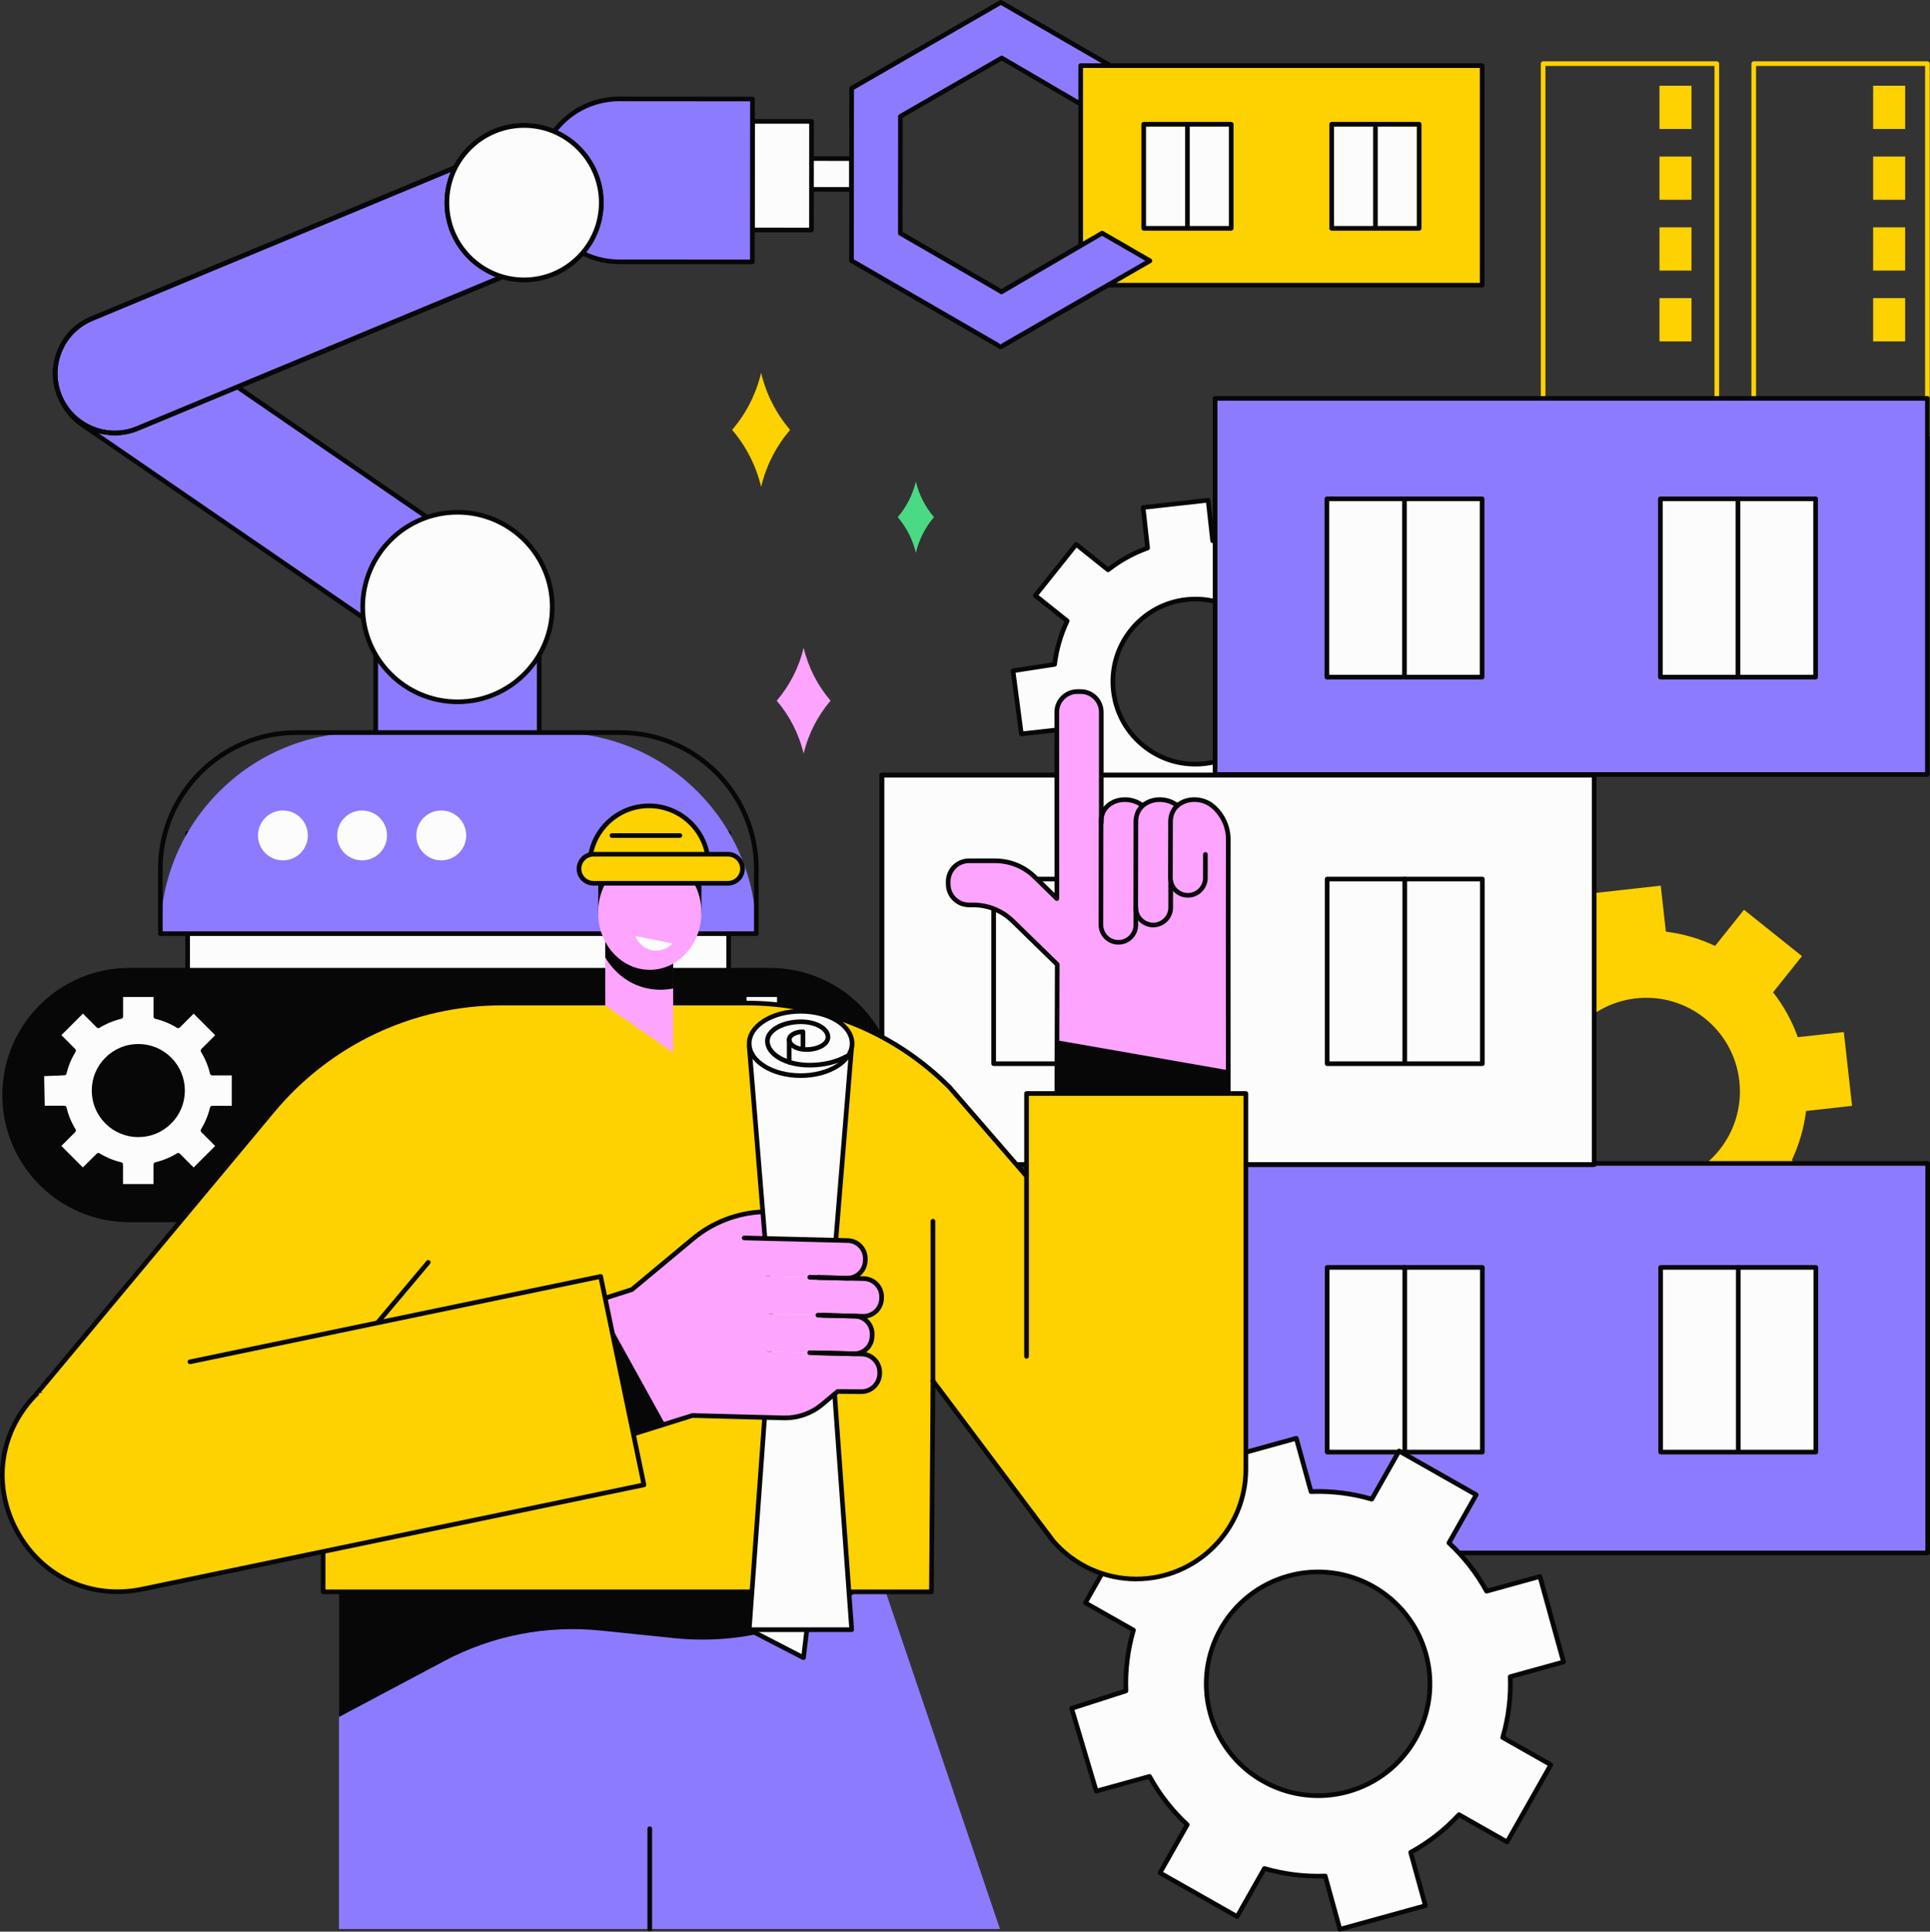 <svg id="_Слой_2" xmlns="http://www.w3.org/2000/svg" width="1079.34" height="1080" viewBox="0 0 1079.34 1080"><rect x="0" y="0" width="1079.34" height="1080" fill="#333333" stroke="none"/><g id="Man_546706474"><g id="Man_546706474-2"><g><g><path d="M1077.9 244.7h-97.13c-.72.0-1.3-.58-1.3-1.3V35.58c0-.72.58-1.3 1.3-1.3h97.13c.72.0 1.3.58 1.3 1.3V243.4c0 .72-.58 1.3-1.3 1.3zm-95.83-2.6h94.53V36.88h-94.53V242.1z" fill="#fed101"/><g><path d="M1047.53 47.93h17.91v24.19H1047.53z" transform="translate(2112.98 120.05) rotate(180)" fill="#fed101"/><path d="M1047.53 87.52h17.91v24.19H1047.53z" transform="translate(2112.98 199.22) rotate(180)" fill="#fed101"/><path d="M1047.53 127.11h17.91v24.19H1047.53z" transform="translate(2112.98 278.4) rotate(180)" fill="#fed101"/><path d="M1047.53 166.69h17.91v24.19H1047.53z" transform="translate(2112.98 357.57) rotate(180)" fill="#fed101"/></g></g><g><path d="M960.11 244.7h-97.13c-.72.0-1.3-.58-1.3-1.3V35.58c0-.72.58-1.3 1.3-1.3h97.13c.72.0 1.3.58 1.3 1.3V243.4c0 .72-.58 1.3-1.3 1.3zm-95.83-2.6h94.53V36.88h-94.53V242.1z" fill="#fed101"/><g><path d="M928.05 47.93h17.91v24.19H928.05z" transform="translate(1874.02 120.05) rotate(180)" fill="#fed101"/><path d="M928.05 87.52h17.91v24.19H928.05z" transform="translate(1874.02 199.22) rotate(180)" fill="#fed101"/><path d="M928.05 127.11h17.91v24.19H928.05z" transform="translate(1874.02 278.4) rotate(180)" fill="#fed101"/><path d="M928.05 166.69h17.91v24.19H928.05z" transform="translate(1874.02 357.57) rotate(180)" fill="#fed101"/></g></g></g><g><g><path d="M104.92 465.88h302.57v90.25H104.92z" fill="#fcfcfc"/><path d="M407.49 557.44H104.92c-.72.0-1.3-.58-1.3-1.3v-90.25c0-.72.58-1.3 1.3-1.3H407.49c.72.0 1.3.58 1.3 1.3v90.25c0 .72-.58 1.3-1.3 1.3zm-301.27-2.6H406.19v-87.66H106.22v87.66z" fill="#070707"/></g><g><path d="M430.65 683.35H72.39c-39.26.0-71.09-31.83-71.09-71.09s31.83-71.09 71.09-71.09H430.65c39.26.0 71.09 31.83 71.09 71.09s-31.83 71.09-71.09 71.09z" fill="#070707"/><g><path d="M130.94 619.57v-19.61s-12.22.0-12.22.0c-1.06-4.49-2.83-8.7-5.18-12.51l8.65-8.64-13.86-13.87-8.65 8.64c-3.81-2.36-8.02-4.13-12.51-5.19v-12.22s-19.61.0-19.61.0v12.22c-4.49 1.06-8.7 2.83-12.52 5.18l-8.64-8.65-13.87 13.86 8.64 8.65c-2.36 3.81-4.13 8.02-5.19 12.51l-12.6.52.37 19.08h12.22c1.06 4.49 2.83 8.7 5.18 12.52l-8.65 8.64 13.86 13.87 8.65-8.64c3.81 2.36 8.02 4.13 12.51 5.19v12.22s19.61.0 19.61.0v-12.22c4.49-1.06 8.7-2.83 12.52-5.18l8.64 8.65 13.87-13.86-8.64-8.65c2.36-3.81 4.13-8.02 5.19-12.51h12.22zm-53.6 14.91c-13.66.0-24.73-11.08-24.72-24.74.0-13.66 11.08-24.73 24.74-24.72 13.66.0 24.73 11.08 24.72 24.74.0 13.66-11.08 24.73-24.74 24.72z" fill="#fcfcfc"/><path d="M87.13 664.64H67.52c-.72.0-1.3-.59-1.3-1.31v-11.21c-3.86-1.01-7.55-2.55-11-4.57l-7.93 7.92c-.51.51-1.33.51-1.84.0l-13.86-13.87c-.51-.51-.51-1.33.0-1.84l7.93-7.93c-2.02-3.45-3.55-7.15-4.56-11.01h-11.21c-.71.0-1.28-.57-1.3-1.28l-.37-19.08c-.01-.71.54-1.29 1.25-1.32l11.63-.48c1.01-3.88 2.55-7.58 4.58-11.05l-7.93-7.93c-.24-.24-.38-.57-.38-.92s.14-.68.38-.92l13.87-13.86c.51-.51 1.33-.51 1.84.0l7.93 7.93c3.45-2.02 7.15-3.55 11.01-4.56v-11.21c0-.35.14-.67.39-.92.24-.24.57-.38.92-.38h19.61c.34.0.67.15.92.39.24.24.38.57.38.92v11.21c3.86 1.01 7.55 2.55 11 4.57l7.93-7.92c.51-.51 1.33-.51 1.84.0l13.86 13.87c.51.51.51 1.33.0 1.84l-7.93 7.93c2.02 3.45 3.55 7.15 4.56 11.01h11.21c.34.0.68.14.92.39.24.24.38.57.38.92v19.61c0 .35-.15.67-.39.92-.24.24-.57.38-.92.38h-11.21c-1.01 3.85-2.54 7.55-4.57 11l7.93 7.93c.24.24.38.57.38.92s-.14.67-.38.92l-13.87 13.86c-.24.24-.57.38-.92.38s-.68-.14-.92-.38l-7.92-7.93c-3.45 2.02-7.15 3.55-11.01 4.56v11.21c0 .72-.59 1.3-1.3 1.3zm-18.31-2.61h17.01s0-10.92.0-10.92c0-.6.41-1.13 1-1.26 4.29-1.01 8.37-2.7 12.13-5.02.51-.32 1.18-.24 1.6.19l7.72 7.73 12.04-12.03-7.73-7.73c-.43-.43-.5-1.09-.19-1.6 2.33-3.76 4.02-7.84 5.03-12.12.14-.59.66-1 1.26-1h10.93s0-17.01.0-17.01h-10.93c-.6.0-1.13-.42-1.26-1.01-1.01-4.29-2.7-8.37-5.02-12.13-.32-.51-.24-1.18.19-1.6l7.73-7.73-12.03-12.04-7.73 7.72c-.43.43-1.09.5-1.6.19-3.76-2.32-7.84-4.02-12.12-5.03-.59-.14-1-.66-1-1.26v-10.93s-17.01.0-17.01.0v10.93c0 .6-.42 1.13-1.01 1.26-4.29 1.01-8.37 2.7-12.13 5.02-.51.32-1.18.24-1.6-.19l-7.72-7.73-12.04 12.03 7.73 7.73c.43.43.5 1.09.19 1.6-2.33 3.76-4.02 7.84-5.03 12.12-.13.57-.63.97-1.21 1l-11.33.47.32 16.54h10.95c.6.0 1.13.42 1.26 1.01 1.01 4.29 2.7 8.37 5.02 12.13.32.51.24 1.18-.19 1.6l-7.73 7.73 12.03 12.04 7.73-7.72c.43-.43 1.09-.5 1.6-.19 3.76 2.32 7.84 4.02 12.12 5.03.59.14 1 .66 1 1.26v10.93zm8.53-26.26h-.01c-6.95.0-13.49-2.71-18.4-7.63-4.91-4.92-7.62-11.46-7.62-18.41.0-6.95 2.71-13.49 7.63-18.4 4.92-4.91 11.45-7.62 18.4-7.62h.01c6.95.0 13.49 2.71 18.4 7.63 4.91 4.92 7.62 11.46 7.62 18.41.0 6.95-2.71 13.49-7.63 18.4-4.92 4.91-11.45 7.62-18.4 7.62zm0-49.46c-6.26.0-12.14 2.43-16.56 6.86-4.43 4.42-6.87 10.31-6.87 16.57.0 6.26 2.43 12.14 6.86 16.57 4.42 4.43 10.31 6.87 16.57 6.87h.01c6.25.0 12.14-2.43 16.56-6.86 4.43-4.42 6.87-10.31 6.87-16.57.0-6.26-2.43-12.14-6.86-16.57-4.42-4.43-10.31-6.87-16.57-6.87h-.01z" fill="#070707"/></g><g><path d="M479.63 619.57v-19.61s-12.22.0-12.22.0c-1.06-4.49-2.83-8.7-5.18-12.51l8.65-8.64-13.86-13.87-8.65 8.64c-3.81-2.36-8.02-4.13-12.51-5.19v-12.22s-19.61.0-19.61.0v12.22c-4.49 1.06-8.7 2.83-12.52 5.18l-8.64-8.65-13.87 13.86 8.64 8.65c-2.36 3.81-4.13 8.02-5.19 12.51l-12.6.52.37 19.08h12.22c1.06 4.49 2.83 8.7 5.18 12.52l-8.65 8.64 13.86 13.87 8.65-8.64c3.81 2.36 8.02 4.13 12.51 5.19v12.22s19.61.0 19.61.0v-12.22c4.49-1.06 8.7-2.83 12.52-5.18l8.64 8.65 13.87-13.86-8.64-8.65c2.36-3.81 4.13-8.02 5.19-12.51h12.22zm-53.6 14.91c-13.66.0-24.73-11.08-24.72-24.74.0-13.66 11.08-24.73 24.74-24.72 13.66.0 24.73 11.08 24.72 24.74.0 13.66-11.08 24.73-24.74 24.72z" fill="#fcfcfc"/><path d="M435.82 664.64h-19.61c-.34.0-.67-.15-.92-.39s-.38-.57-.38-.92v-11.21c-3.86-1.01-7.55-2.55-11-4.57l-7.93 7.92c-.51.51-1.33.51-1.84.0l-13.86-13.87c-.51-.51-.51-1.33.0-1.84l7.93-7.93c-2.02-3.45-3.55-7.15-4.56-11.01h-11.21c-.71.0-1.28-.57-1.3-1.28l-.37-19.08c-.01-.71.54-1.29 1.25-1.32l11.63-.48c1.01-3.88 2.55-7.58 4.58-11.05l-7.93-7.93c-.24-.24-.38-.57-.38-.92s.14-.68.38-.92l13.87-13.86c.51-.51 1.33-.51 1.84.0l7.93 7.93c3.45-2.02 7.15-3.55 11.01-4.56v-11.21c0-.35.14-.67.39-.92.24-.24.57-.38.92-.38h19.61c.34.0.67.15.92.39s.38.57.38.92v11.21c3.86 1.01 7.55 2.55 11 4.57l7.93-7.92c.51-.51 1.33-.51 1.84.0l13.86 13.87c.51.51.51 1.33.0 1.84l-7.93 7.93c2.02 3.45 3.55 7.15 4.56 11.01h11.21c.34.0.67.14.92.39.24.24.38.57.38.92v19.61c0 .35-.15.67-.39.92-.24.24-.57.38-.92.38h-11.21c-1.01 3.86-2.54 7.55-4.57 11l7.93 7.93c.24.24.38.57.38.92s-.14.67-.38.92l-13.87 13.86c-.51.51-1.33.51-1.84.0l-7.93-7.93c-3.45 2.02-7.15 3.55-11.01 4.56v11.21c0 .72-.59 1.3-1.3 1.3zm-18.31-2.61h17.01s0-10.92.0-10.92c0-.6.41-1.13 1-1.26 4.29-1.01 8.37-2.7 12.13-5.02.51-.32 1.18-.24 1.6.19l7.72 7.73 12.04-12.03-7.73-7.73c-.43-.43-.5-1.09-.19-1.6 2.33-3.76 4.02-7.84 5.03-12.12.14-.59.66-1 1.26-1h10.93s0-17.01.0-17.01h-10.93c-.6.0-1.13-.42-1.26-1.01-1.01-4.29-2.7-8.37-5.02-12.13-.32-.51-.24-1.18.19-1.6l7.73-7.73-12.03-12.04-7.73 7.72c-.43.43-1.09.5-1.6.19-3.76-2.32-7.84-4.02-12.12-5.03-.59-.14-1-.66-1-1.26v-10.93s-17.01.0-17.01.0v10.93c0 .6-.42 1.13-1.01 1.26-4.29 1.01-8.37 2.7-12.13 5.02-.51.32-1.18.24-1.6-.19l-7.72-7.73-12.04 12.03 7.73 7.73c.43.43.5 1.09.19 1.6-2.33 3.76-4.02 7.84-5.03 12.12-.13.57-.63.97-1.21 1l-11.33.47.32 16.54h10.95c.6.0 1.13.42 1.26 1.01 1.01 4.29 2.7 8.37 5.02 12.13.32.51.24 1.18-.19 1.6l-7.73 7.73 12.03 12.04 7.73-7.72c.43-.43 1.09-.5 1.6-.19 3.76 2.32 7.84 4.02 12.12 5.03.59.14 1 .66 1 1.26v10.93zm8.53-26.26h-.01c-6.95.0-13.49-2.71-18.4-7.63-4.91-4.92-7.62-11.46-7.62-18.41.0-6.95 2.71-13.49 7.63-18.4 4.92-4.91 11.45-7.62 18.4-7.62h.01c14.35.0 26.02 11.69 26.02 26.04.0 6.95-2.71 13.49-7.63 18.4-4.92 4.91-11.45 7.62-18.4 7.62zm-.01-2.6h.01c6.26.0 12.14-2.43 16.56-6.86 4.43-4.42 6.87-10.31 6.87-16.57.0-12.92-10.5-23.44-23.42-23.44h-.01c-6.25.0-12.14 2.43-16.56 6.86-4.43 4.42-6.87 10.31-6.87 16.57.0 6.26 2.43 12.14 6.86 16.57 4.42 4.43 10.31 6.87 16.57 6.87z" fill="#070707"/></g></g><g><path d="M210.11 331.21h91.45v78.86H210.11z" fill="#8c7bff"/><path d="M301.56 411.37h-91.45c-.72.0-1.3-.58-1.3-1.3v-78.86c0-.72.58-1.3 1.3-1.3h91.45c.72.0 1.3.58 1.3 1.3v78.86c0 .72-.58 1.3-1.3 1.3zm-90.15-2.6h88.85v-76.26h-88.85v76.26z" fill="#070707"/><g><path d="M83.6 182.61l184.13 126.41c15.15 10.4 19 31.11 8.59 46.26-10.4 15.14-31.1 18.98-46.25 8.59L45.95 237.46c-15.15-10.4-19-31.11-8.59-46.26 10.4-15.14 31.1-18.98 46.25-8.59z" fill="#8c7bff"/><path d="M248.86 370.99c-6.74.0-13.55-1.96-19.51-6.06L45.21 238.53c-7.61-5.23-12.73-13.1-14.42-22.18-1.69-9.08.26-18.27 5.49-25.88 10.79-15.7 32.35-19.71 48.05-8.92l184.13 126.41c7.61 5.23 12.73 13.11 14.42 22.18 1.69 9.08-.26 18.27-5.49 25.88-6.69 9.74-17.53 14.98-28.54 14.98zM64.82 178.08c-10.19.0-20.21 4.84-26.4 13.85-4.84 7.04-6.64 15.54-5.08 23.94 1.56 8.4 6.3 15.68 13.34 20.52L230.81 362.8c14.53 9.97 34.46 6.27 44.44-8.25 4.84-7.04 6.64-15.54 5.08-23.94-1.56-8.4-6.3-15.68-13.34-20.52L82.87 183.68c-5.52-3.79-11.81-5.6-18.04-5.6z" fill="#070707"/></g><g><ellipse cx="255.84" cy="339.41" rx="53.01" ry="52.99" fill="#fcfcfc"/><g><ellipse cx="255.84" cy="339.41" rx="53.01" ry="52.99" fill="#fcfcfc"/><path d="M255.84 393.7c-29.95.0-54.31-24.36-54.31-54.29s24.36-54.29 54.31-54.29 54.31 24.36 54.31 54.29-24.36 54.29-54.31 54.29zm0-105.99c-28.51.0-51.71 23.19-51.71 51.69s23.2 51.7 51.71 51.7 51.71-23.19 51.71-51.7-23.2-51.69-51.71-51.69z" fill="#070707"/></g></g><g><g><path d="M51.38 178.11l220.45-91.59c16.96-7.05 36.43.99 43.48 17.95 7.06 16.97-.98 36.44-17.95 43.49L76.91 239.55c-16.96 7.05-36.43-.99-43.48-17.95-7.06-16.97.98-36.44 17.95-43.49z" fill="#8c7bff"/><path d="M51.38 178.11l220.45-91.59c16.96-7.05 36.43.99 43.48 17.95 7.06 16.97-.98 36.44-17.95 43.49L76.91 239.55c-16.96 7.05-36.43-.99-43.48-17.95-7.06-16.97.98-36.44 17.95-43.49z" fill="#8c7bff"/></g><g><path d="M64.19 243.4c-13.55.0-26.44-8.02-31.96-21.29-3.55-8.53-3.56-17.92-.03-26.46 3.52-8.54 10.16-15.19 18.69-18.73l220.45-91.59c17.6-7.31 37.86 1.06 45.18 18.65 3.55 8.53 3.56 17.92.03 26.46-3.52 8.54-10.16 15.19-18.69 18.73L77.41 240.75c-4.32 1.8-8.8 2.65-13.22 2.65zm-12.31-64.08c-7.89 3.28-14.02 9.43-17.28 17.32-3.26 7.89-3.25 16.59.03 24.47 6.77 16.27 25.51 24.01 41.78 17.24l220.45-91.59c7.89-3.28 14.02-9.43 17.28-17.32 3.26-7.89 3.25-16.59-.03-24.47-6.76-16.27-25.51-24.01-41.78-17.25L51.88 179.31z" fill="#070707"/><path d="M64.19 243.4c-13.55.0-26.44-8.02-31.96-21.29-3.55-8.53-3.56-17.92-.03-26.46 3.52-8.54 10.16-15.19 18.69-18.73l220.45-91.59c17.6-7.31 37.86 1.06 45.18 18.65 3.55 8.53 3.56 17.92.03 26.46-3.52 8.54-10.16 15.19-18.69 18.73L77.41 240.75c-4.32 1.8-8.8 2.65-13.22 2.65zm-12.31-64.08c-7.89 3.28-14.02 9.43-17.28 17.32-3.26 7.89-3.25 16.59.03 24.47 6.77 16.27 25.51 24.01 41.78 17.24l220.45-91.59c7.89-3.28 14.02-9.43 17.28-17.32 3.26-7.89 3.25-16.59-.03-24.47-6.76-16.27-25.51-24.01-41.78-17.25L51.88 179.31z" fill="#070707"/></g></g><g><g><path d="M643.14 49.57v-.05L559.74 1.3l-83.48 48.1-.07 96.32 83.4 48.22 83.48-48.1v-.05s-26.72-15.45-26.72-15.45l-56.25 32.8-56.6-32.72.05-65.36 56.65-32.64 56.52 33.05 26.43-15.89z" fill="#8c7bff"/><path d="M559.59 195.24c-.22.0-.45-.06-.65-.18l-83.4-48.22c-.4-.23-.65-.66-.65-1.13l.07-96.32c0-.46.25-.89.65-1.12L559.09.17c.4-.23.9-.23 1.3.0l83.4 48.22c.4.23.65.66.65 1.12s-.24.93-.63 1.16l-26.43 15.89c-.41.24-.92.24-1.33.0l-55.87-32.66-55.34 31.89-.05 63.86 55.3 31.97 55.6-32.42c.4-.24.9-.23 1.3.0l26.72 15.45c.4.23.65.66.65 1.13s-.25.94-.65 1.17l-83.47 48.1c-.2.12-.42.17-.65.17zm-82.1-50.27 82.11 47.47 80.92-46.62-24.16-13.97-55.6 32.42c-.4.23-.9.23-1.3.0l-56.6-32.72c-.4-.23-.65-.66-.65-1.13l.05-65.36c0-.46.25-.89.65-1.12l56.65-32.64c.4-.23.9-.23 1.3.0l55.85 32.66 23.92-14.39L559.74 2.8l-82.18 47.35-.07 94.82zm165.65-95.4h0z" fill="#070707"/></g><g><path d="M454.99 84.78h17.23v25.01H454.99z" transform="translate(365.98 560.82) rotate(-89.96)" fill="#fcfcfc"/><path d="M476.11 107.21h0l-25.01-.02c-.72.0-1.3-.58-1.3-1.3V88.66c.01-.34.15-.68.39-.92.24-.24.57-.38.92-.38h0l25.01.02c.72.0 1.3.58 1.3 1.3v17.23c-.01.34-.15.67-.39.92-.24.24-.57.38-.92.38zm-23.71-2.62 22.41.02v-14.64s-22.4-.02-22.4-.02v14.64z" fill="#070707"/></g><g><path d="M406.95 81.71h60.72v33.05H406.95z" transform="translate(338.75 535.47) rotate(-89.96)" fill="#fcfcfc"/><path d="M453.81 129.9h0l-33.05-.02c-.35.0-.67-.14-.92-.38-.24-.24-.38-.57-.38-.92l.05-60.72c0-.72.58-1.3 1.3-1.3h0l33.05.02c.35.0.67.14.92.38.24.24.38.57.38.92l-.05 60.72c0 .72-.58 1.3-1.3 1.3zm-31.75-2.62 30.45.02.04-58.12-30.45-.02-.04 58.12z" fill="#070707"/></g><path d="M420.81 55.36l-.07 91.07-74.46-.06c-25.14-.02-45.51-20.42-45.49-45.56v-.02c.02-25.14 20.42-45.51 45.56-45.49l74.46.06z" fill="#8c7bff"/><path d="M420.75 147.74h0l-74.46-.06c-25.82-.02-46.81-21.04-46.79-46.86.0-12.53 4.89-24.28 13.74-33.12 8.84-8.83 20.59-13.69 33.08-13.69h.04l74.46.05c.35.0.67.14.92.38.24.24.38.57.38.92l-.07 91.07c0 .34-.14.67-.38.92-.24.24-.57.38-.92.38zm-74.43-91.13c-11.8.0-22.9 4.59-31.25 12.93-8.36 8.35-12.97 19.45-12.98 31.26.0 11.83 4.58 22.94 12.93 31.3 8.35 8.36 19.45 12.97 31.26 12.98l73.16.05.06-88.48-73.16-.05h-.03z" fill="#070707"/></g><g><g><ellipse cx="293.09" cy="113.31" rx="43.17" ry="43.16" fill="#fcfcfc"/><path d="M293.09 157.77c-24.52.0-44.47-19.94-44.47-44.46s19.95-44.46 44.47-44.46 44.47 19.94 44.47 44.46-19.95 44.46-44.47 44.46zm0-86.32c-23.09.0-41.87 18.78-41.87 41.86s18.78 41.86 41.87 41.86 41.87-18.78 41.87-41.86-18.78-41.86-41.87-41.86z" fill="#070707"/></g><g><ellipse cx="293.09" cy="113.31" rx="43.17" ry="43.16" fill="#fcfcfc"/><path d="M293.09 157.77c-24.52.0-44.47-19.94-44.47-44.46s19.95-44.46 44.47-44.46 44.47 19.94 44.47 44.46-19.95 44.46-44.47 44.46zm0-86.32c-23.09.0-41.87 18.78-41.87 41.86s18.78 41.86 41.87 41.86 41.87-18.78 41.87-41.86-18.78-41.86-41.87-41.86z" fill="#070707"/></g></g></g><g><path d="M89.66 409.59H422.98c0 62.06-50.38 112.44-112.44 112.44h-108.44c-62.06.0-112.44-50.38-112.44-112.44h0z" transform="translate(512.65 931.61) rotate(180)" fill="#8c7bff"/><path d="M422.98 523.33H89.66c-.72.0-1.3-.58-1.3-1.3v-36.22c0-42.75 34.78-77.52 77.52-77.52h180.87c42.75.0 77.52 34.78 77.52 77.52v36.22c0 .72-.58 1.3-1.3 1.3zm-332.02-2.6H421.68v-34.92c0-41.31-33.61-74.92-74.92-74.92H165.89c-41.31.0-74.92 33.61-74.92 74.92v34.92z" fill="#070707"/><g><circle cx="202.5" cy="467.1" r="13.94" fill="#fcfcfc"/><circle cx="158.22" cy="467.1" r="13.94" fill="#fcfcfc"/><circle cx="246.78" cy="467.1" r="13.94" fill="#fcfcfc"/></g></g><g><path d="M604.37 36.71h224.52v122.75H604.37z" transform="translate(1433.26 196.16) rotate(180)" fill="#fed101"/><path d="M828.89 160.75H604.37c-.72.0-1.3-.58-1.3-1.3V36.7c0-.72.58-1.3 1.3-1.3h224.52c.72.0 1.3.58 1.3 1.3v122.75c0 .72-.58 1.3-1.3 1.3zm-223.23-2.6h221.93V38h-221.93v120.15z" fill="#070707"/><g><g><path d="M639.61 127.67H688.54V69.47H664.08 639.61v58.2z" fill="#fcfcfc"/><path d="M688.54 128.97h-48.92c-.72.0-1.3-.58-1.3-1.3v-58.2c0-.72.58-1.3 1.3-1.3h48.92c.72.0 1.3.58 1.3 1.3v58.2c0 .72-.58 1.3-1.3 1.3zm-47.62-2.6h46.32v-55.6h-46.32v55.6z" fill="#070707"/></g><path d="M664.07 128.79c-.72.0-1.3-.58-1.3-1.3V69.47c0-.72.58-1.3 1.3-1.3s1.3.58 1.3 1.3v58.02c0 .72-.58 1.3-1.3 1.3z" fill="#070707"/></g><g><g><path d="M744.73 127.67H793.65V69.47H769.19 744.73v58.2z" fill="#fcfcfc"/><path d="M793.65 128.97h-48.92c-.72.0-1.3-.58-1.3-1.3v-58.2c0-.72.58-1.3 1.3-1.3h48.92c.72.0 1.3.58 1.3 1.3v58.2c0 .72-.58 1.3-1.3 1.3zm-47.62-2.6h46.32v-55.6h-46.32v55.6z" fill="#070707"/></g><path d="M769.19 128.79c-.72.0-1.3-.58-1.3-1.3V69.47c0-.72.58-1.3 1.3-1.3s1.3.58 1.3 1.3v58.02c0 .72-.58 1.3-1.3 1.3z" fill="#070707"/></g></g><g><path d="M502.98 130.42l.05-65.36-.05 65.36zm56.6 32.72-56.6-32.72 56.6 32.72zm-.5 30.8 83.48-48.1v-.05l-26.68-15.47-.04.02-56.56 34.79-.2 28.81z" fill="#8c7bff"/><path d="M559.59 195.24c-.45.0-.89-.23-1.13-.65-.36-.62-.14-1.42.48-1.77l81.57-47-24.16-13.97-55.6 32.42c-.62.36-1.42.15-1.78-.47-.36-.62-.15-1.42.47-1.78l56.25-32.8c.4-.24.9-.23 1.3.0l26.72 15.45c.4.23.65.66.65 1.13s-.25.94-.65 1.17l-83.47 48.1c-.2.12-.43.17-.65.17z" fill="#070707"/></g></g><g><g><path d="M769.93 388.21l-4.05-36.37-22.67 2.53c-2.89-8.1-7.05-15.54-12.2-22.12l14.25-17.82-28.58-22.85-14.25 17.82c-7.56-3.58-15.73-5.99-24.27-7.03l-2.53-22.67-36.37 4.05 2.53 22.67c-8.1 2.89-15.54 7.05-22.13 12.2l-17.82-14.25-22.85 28.58 17.82 14.25c-3.58 7.56-5.99 15.73-7.03 24.27l-23.26 3.59 4.65 35.31 22.67-2.53c2.89 8.1 7.05 15.54 12.2 22.12l-14.25 17.82 28.58 22.85 14.25-17.82c7.56 3.58 15.73 5.99 24.27 7.03l2.53 22.67 36.37-4.05-2.53-22.67c8.1-2.89 15.54-7.05 22.12-12.2l17.82 14.25 22.85-28.58-17.82-14.25c3.58-7.56 5.99-15.73 7.03-24.27l22.67-2.53zm-96.3 38.75c-25.33 2.82-48.15-15.42-50.97-40.75-2.82-25.33 15.42-48.15 40.75-50.97 25.33-2.82 48.15 15.42 50.97 40.75 2.82 25.33-15.42 48.15-40.75 50.97z" fill="#fcfcfc"/><path d="M661.41 483.81c-.65.0-1.22-.49-1.29-1.16L657.71 461c-7.86-1.06-15.49-3.27-22.71-6.58l-13.61 17.02c-.45.56-1.27.65-1.83.2l-28.58-22.85c-.27-.22-.44-.53-.48-.87-.04-.34.06-.69.28-.95l13.61-17.02c-4.82-6.32-8.66-13.28-11.42-20.71l-21.65 2.41c-.71.08-1.34-.42-1.43-1.12l-4.65-35.31c-.09-.7.39-1.35 1.09-1.45l22.29-3.44c1.05-7.87 3.27-15.52 6.59-22.76l-17.02-13.61c-.27-.22-.44-.53-.48-.87-.04-.34.06-.69.28-.95l22.85-28.58c.45-.56 1.27-.65 1.83-.2l17.02 13.61c6.32-4.82 13.28-8.66 20.71-11.42l-2.41-21.65c-.08-.71.43-1.36 1.15-1.43l36.37-4.05c.34-.04.69.06.96.28s.44.53.48.87l2.41 21.65c7.86 1.06 15.49 3.27 22.71 6.58l13.61-17.02c.22-.27.53-.44.87-.48.34-.04.69.06.96.28l28.58 22.85c.56.45.65 1.27.2 1.83l-13.61 17.02c4.82 6.32 8.66 13.28 11.42 20.71l21.65-2.41c.35-.04.69.06.96.28.27.22.44.53.48.87l4.05 36.37c.08.71-.43 1.36-1.15 1.43l-21.65 2.41c-1.06 7.85-3.27 15.49-6.58 22.71l17.02 13.61c.27.22.44.53.48.87.04.34-.06.69-.28.95l-22.85 28.58c-.22.27-.53.44-.87.48-.35.03-.69-.06-.96-.28l-17.02-13.61c-6.32 4.82-13.28 8.66-20.71 11.42l2.41 21.65c.04.34-.06.69-.28.95-.22.27-.53.44-.87.48l-36.37 4.05s-.1.0-.15.0zm-26.79-32.3c.19.0.38.04.56.13 7.56 3.58 15.59 5.91 23.87 6.91.6.07 1.07.55 1.13 1.15l2.38 21.38 33.79-3.77-2.38-21.38c-.07-.6.29-1.16.85-1.37 7.85-2.8 15.17-6.84 21.76-12 .48-.37 1.14-.37 1.61.0l16.81 13.44 21.23-26.56-16.81-13.43c-.47-.38-.62-1.03-.36-1.57 3.58-7.56 5.91-15.59 6.92-23.87.07-.6.55-1.07 1.15-1.14l21.38-2.38-3.77-33.79-21.38 2.38c-.61.07-1.17-.29-1.37-.86-2.8-7.85-6.84-15.17-12-21.76-.37-.47-.37-1.14.0-1.61l13.44-16.81-26.55-21.23-13.44 16.81c-.38.47-1.03.62-1.57.36-7.56-3.58-15.59-5.91-23.87-6.91-.6-.07-1.07-.55-1.13-1.15l-2.38-21.38-33.79 3.77 2.38 21.38c.07.6-.29 1.16-.85 1.37-7.85 2.8-15.17 6.84-21.76 12-.47.37-1.14.37-1.61.0l-16.81-13.44-21.23 26.56 16.81 13.43c.47.38.62 1.03.36 1.57-3.58 7.56-5.91 15.59-6.92 23.87-.07.58-.52 1.04-1.09 1.13l-22.01 3.39 4.32 32.78 21.4-2.39c.61-.05 1.16.29 1.37.86 2.8 7.85 6.84 15.18 12 21.76.37.47.37 1.14.0 1.61l-13.44 16.81 26.55 21.23 13.44-16.81c.25-.32.63-.49 1.02-.49zm33.81-22.96c-10.72.0-21.04-3.6-29.53-10.39-9.9-7.91-16.12-19.21-17.53-31.8-1.4-12.59 2.18-24.98 10.09-34.88 7.91-9.9 19.21-16.12 31.8-17.53 25.99-2.89 49.51 15.9 52.41 41.9 2.9 26-15.9 49.51-41.89 52.41-1.79.2-3.57.3-5.35.3zm5.2-1.59h0zm-5.08-90.71c-1.65.0-3.32.09-5 .28-11.9 1.33-22.58 7.21-30.06 16.57-7.48 9.36-10.87 21.07-9.54 32.97 1.33 11.9 7.21 22.58 16.57 30.06 9.36 7.48 21.07 10.87 32.97 9.54 24.58-2.74 42.34-24.96 39.6-49.54-2.55-22.89-22.01-39.88-44.54-39.88z" fill="#070707"/></g><path d="M1035.75 618.29l-4.6-41.26-25.72 2.87c-3.28-9.19-7.99-17.63-13.84-25.1l16.16-20.22-32.43-25.92-16.16 20.22c-8.57-4.06-17.85-6.8-27.53-7.98l-2.87-25.72-41.26 4.6 2.87 25.72c-9.19 3.28-17.64 7.99-25.1 13.84l-20.22-16.16-25.92 32.43 20.22 16.16c-4.06 8.57-6.8 17.85-7.98 27.53l-26.39 4.07 5.27 40.06 25.72-2.87c3.28 9.19 7.99 17.64 13.84 25.1l-16.16 20.22 32.43 25.92 16.16-20.22c8.57 4.06 17.85 6.8 27.53 7.98l2.87 25.72 41.26-4.6-2.87-25.72c9.19-3.28 17.64-7.99 25.1-13.84l20.22 16.16 25.92-32.43-20.22-16.16c4.06-8.57 6.8-17.85 7.98-27.53l25.72-2.87zm-109.26 43.97c-28.74 3.2-54.63-17.49-57.83-46.23-3.2-28.74 17.49-54.63 46.23-57.83 28.74-3.2 54.63 17.49 57.83 46.23 3.2 28.74-17.49 54.63-46.23 57.83z" fill="#fed101"/><g><path d="M679.68 650.48h398.37v217.79H679.68z" fill="#8c7bff"/><path d="M1078.04 869.57H679.67c-.72.0-1.3-.58-1.3-1.3v-217.79c0-.72.58-1.3 1.3-1.3h398.37c.72.0 1.3.58 1.3 1.3v217.79c0 .72-.58 1.3-1.3 1.3zm-397.07-2.6h395.77V651.78H680.97v215.19z" fill="#070707"/><g><g><path d="M1015.51 811.88H928.71V708.62H972.11 1015.51V811.88z" fill="#fcfcfc"/><path d="M1015.51 813.18h-86.8c-.72.0-1.3-.58-1.3-1.3V708.63c0-.72.58-1.3 1.3-1.3h86.8c.72.0 1.3.58 1.3 1.3v103.25c0 .72-.58 1.3-1.3 1.3zm-85.5-2.6h84.2V709.92h-84.2v100.66z" fill="#070707"/></g><path d="M972.11 812.86c-.72.0-1.3-.58-1.3-1.3v-102.94c0-.72.58-1.3 1.3-1.3s1.3.58 1.3 1.3v102.94c0 .72-.58 1.3-1.3 1.3z" fill="#070707"/></g><g><g><path d="M829.01 811.88H742.2V708.62H785.61 829.01V811.88z" fill="#fcfcfc"/><path d="M829.01 813.18h-86.8c-.72.0-1.3-.58-1.3-1.3V708.63c0-.72.58-1.3 1.3-1.3h86.8c.72.0 1.3.58 1.3 1.3v103.25c0 .72-.58 1.3-1.3 1.3zm-85.5-2.6h84.2V709.92h-84.2v100.66z" fill="#070707"/></g><path d="M785.6 812.86c-.72.0-1.3-.58-1.3-1.3v-102.94c0-.72.58-1.3 1.3-1.3s1.3.58 1.3 1.3v102.94c0 .72-.58 1.3-1.3 1.3z" fill="#070707"/></g></g><g><path d="M679.52 222.76h398.37v210.28H679.52z" fill="#8c7bff"/><path d="M1077.89 434.34h-398.37c-.72.0-1.3-.58-1.3-1.3V222.75c0-.72.58-1.3 1.3-1.3h398.37c.72.0 1.3.58 1.3 1.3v210.28c0 .72-.58 1.3-1.3 1.3zm-397.07-2.6h395.77V224.05h-395.77v207.68z" fill="#070707"/><g><g><path d="M1015.36 378.59H928.55V278.89H971.95 1015.36V378.59z" fill="#fcfcfc"/><path d="M1015.36 379.89h-86.8c-.72.0-1.3-.58-1.3-1.3V278.9c0-.72.58-1.3 1.3-1.3h86.8c.72.0 1.3.58 1.3 1.3v99.69c0 .72-.58 1.3-1.3 1.3zm-85.5-2.6h84.2v-97.1h-84.2v97.1z" fill="#070707"/></g><path d="M971.95 379.58c-.72.0-1.3-.58-1.3-1.3v-99.39c0-.72.58-1.3 1.3-1.3s1.3.58 1.3 1.3v99.39c0 .72-.58 1.3-1.3 1.3z" fill="#070707"/></g><g><g><path d="M828.85 378.59H742.05V278.89H785.45 828.85V378.59z" fill="#fcfcfc"/><path d="M828.85 379.89h-86.8c-.72.0-1.3-.58-1.3-1.3V278.9c0-.72.58-1.3 1.3-1.3h86.8c.72.0 1.3.58 1.3 1.3v99.69c0 .72-.58 1.3-1.3 1.3zm-85.5-2.6h84.2v-97.1h-84.2v97.1z" fill="#070707"/></g><path d="M785.45 379.58c-.72.0-1.3-.58-1.3-1.3v-99.39c0-.72.58-1.3 1.3-1.3s1.3.58 1.3 1.3v99.39c0 .72-.58 1.3-1.3 1.3z" fill="#070707"/></g></g><g><g><path d="M493.17 433.34h398.37v217.79H493.17z" fill="#fcfcfc"/><path d="M891.54 652.43H493.17c-.72.0-1.3-.58-1.3-1.3v-217.79c0-.72.58-1.3 1.3-1.3h398.37c.72.0 1.3.58 1.3 1.3v217.79c0 .72-.58 1.3-1.3 1.3zm-397.07-2.6h395.77v-215.19H494.47v215.19z" fill="#070707"/></g><path d="M891.54 652.43H493.17c-.72.0-1.3-.58-1.3-1.3v-217.79c0-.72.58-1.3 1.3-1.3h398.37c.72.0 1.3.58 1.3 1.3v217.79c0 .72-.58 1.3-1.3 1.3zm-397.07-2.6h395.77v-215.19H494.47v215.19z" fill="#070707"/><g><g><path d="M829.01 594.73H742.2V491.48H785.61 829.01V594.73z" fill="#fcfcfc"/><path d="M829.01 596.03h-86.8c-.72.0-1.3-.58-1.3-1.3V491.48c0-.72.58-1.3 1.3-1.3h86.8c.72.0 1.3.58 1.3 1.3v103.25c0 .72-.58 1.3-1.3 1.3zm-85.5-2.6h84.2V492.77h-84.2v100.66z" fill="#070707"/></g><path d="M785.6 595.72c-.72.0-1.3-.58-1.3-1.3v-102.94c0-.72.58-1.3 1.3-1.3s1.3.58 1.3 1.3v102.94c0 .72-.58 1.3-1.3 1.3z" fill="#070707"/></g><g><g><path d="M642.5 594.73H555.7V491.48H599.1 642.5V594.73z" fill="#fcfcfc"/><path d="M642.5 596.03h-86.8c-.72.0-1.3-.58-1.3-1.3V491.48c0-.72.58-1.3 1.3-1.3h86.8c.72.0 1.3.58 1.3 1.3v103.25c0 .72-.58 1.3-1.3 1.3zm-85.5-2.6h84.2V492.77H557v100.66z" fill="#070707"/></g><path d="M599.1 595.72c-.72.0-1.3-.58-1.3-1.3v-102.94c0-.72.58-1.3 1.3-1.3s1.3.58 1.3 1.3v102.94c0 .72-.58 1.3-1.3 1.3z" fill="#070707"/></g></g><g><path d="M874.39 929.24l-13.21-47.81-29.8 8.23c-5.61-10.22-12.76-19.3-21.07-27l15.26-26.91-43.15-24.47-15.26 26.91c-10.88-3.18-22.34-4.66-33.99-4.22l-8.24-29.8-47.81 13.21 8.24 29.8c-10.22 5.61-19.3 12.76-27 21.07l-26.91-15.26-24.47 43.15 26.91 15.26c-3.18 10.88-4.66 22.34-4.22 33.99l-30.37 9.78 13.78 46.27 29.8-8.23c5.61 10.22 12.76 19.3 21.07 27l-15.26 26.91 43.15 24.47 15.26-26.91c10.88 3.18 22.34 4.65 33.99 4.22l8.24 29.8 47.81-13.21-8.24-29.8c10.22-5.61 19.3-12.76 27-21.07l26.91 15.26 24.47-43.15-26.91-15.26c3.18-10.88 4.66-22.34 4.22-33.99l29.8-8.23zm-120.6 72.49c-33.3 9.2-67.75-10.33-76.95-43.63-9.2-33.3 10.33-67.75 43.63-76.95 33.3-9.2 67.75 10.33 76.95 43.63 9.2 33.3-10.33 67.75-43.63 76.95z" fill="#fcfcfc"/><path d="M749.33 1080c-.22.0-.44-.06-.64-.17-.3-.17-.52-.45-.61-.78l-7.96-28.82c-10.95.31-21.82-1.04-32.39-4.02l-14.75 26.01c-.35.62-1.15.84-1.77.49l-43.15-24.47c-.62-.35-.84-1.15-.49-1.77l14.75-26.02c-7.98-7.54-14.72-16.18-20.07-25.73l-28.82 7.96c-.68.18-1.39-.2-1.59-.88l-13.78-46.27c-.2-.68.17-1.39.85-1.61l29.44-9.48c-.31-10.95 1.04-21.85 4.02-32.43l-26.02-14.75c-.3-.17-.52-.45-.61-.78-.09-.33-.05-.69.12-.99l24.47-43.15c.17-.3.45-.52.78-.61.33-.1.69-.05.99.12l26.02 14.75c7.54-7.98 16.18-14.72 25.73-20.08l-7.96-28.81c-.09-.33-.05-.69.12-.99.17-.3.45-.52.78-.61l47.81-13.21c.69-.19 1.41.21 1.6.91l7.96 28.82c10.94-.31 21.82 1.04 32.39 4.02l14.75-26.02c.17-.3.45-.52.78-.61.33-.09.69-.05.99.12l43.15 24.47c.3.17.52.45.61.78.09.33.05.69-.12.99l-14.75 26.02c7.98 7.54 14.73 16.18 20.08 25.73l28.82-7.96c.69-.19 1.41.21 1.6.91l13.21 47.81c.19.69-.21 1.41-.91 1.6l-28.82 7.96c.31 10.94-1.04 21.82-4.02 32.39l26.02 14.75c.3.17.52.45.61.78.09.33.05.69-.12.99l-24.47 43.15c-.35.62-1.15.84-1.77.49l-26.02-14.75c-7.54 7.98-16.18 14.72-25.73 20.07l7.96 28.81c.19.69-.21 1.41-.91 1.6l-47.81 13.21c-.11.03-.23.05-.35.05zm-8.23-32.4c.58.0 1.1.39 1.25.95l7.89 28.55 45.31-12.52-7.89-28.55c-.16-.58.1-1.2.63-1.49 9.96-5.46 18.93-12.46 26.68-20.81.41-.44 1.07-.55 1.59-.25l25.78 14.61 23.18-40.89-25.78-14.61c-.52-.3-.78-.92-.61-1.49 3.19-10.93 4.59-22.23 4.16-33.58-.02-.6.37-1.14.95-1.3l28.55-7.89-12.52-45.31-28.55 7.89c-.58.16-1.2-.1-1.49-.63-5.46-9.95-12.46-18.93-20.81-26.67-.44-.41-.54-1.07-.25-1.59l14.62-25.77-40.89-23.19-14.61 25.78c-.3.52-.92.78-1.49.61-10.93-3.19-22.23-4.6-33.58-4.17-.61.03-1.14-.37-1.3-.95l-7.89-28.55-45.31 12.52 7.89 28.55c.16.58-.1 1.2-.63 1.49-9.96 5.46-18.93 12.46-26.68 20.81-.41.44-1.07.54-1.59.25l-25.78-14.61-23.19 40.89 25.78 14.61c.52.3.78.92.61 1.49-3.19 10.93-4.59 22.23-4.16 33.58.02.58-.35 1.11-.9 1.29l-29.16 9.39 13.05 43.83 28.57-7.9c.58-.16 1.2.1 1.49.63 5.46 9.96 12.46 18.93 20.81 26.67.44.41.54 1.07.25 1.59l-14.61 25.78 40.89 23.19 14.61-25.77c.3-.52.92-.78 1.49-.61 10.93 3.19 22.23 4.58 33.58 4.16.02.0.03.0.05.0zm-3.94-42.3c-28 0-53.75-18.58-61.56-46.85-9.38-33.94 10.6-69.17 44.54-78.55 33.93-9.38 69.17 10.6 78.55 44.54 9.38 33.94-10.6 69.17-44.54 78.55-5.67 1.57-11.37 2.31-16.99 2.31zm-.04-125.12c-5.39.0-10.86.72-16.3 2.22-32.55 9-51.72 42.8-42.73 75.35 9 32.56 42.8 51.72 75.35 42.73 32.55-9 51.72-42.8 42.73-75.35-7.49-27.12-32.2-44.94-59.06-44.94z" fill="#070707"/></g></g><g><g><path d="M559.22 1078.52H189.57V880.25H492L559.22 1078.52z" fill="#8c7bff"/><path d="M377.22 915.92l-41.42-4.26c-30.19-3.1-60.62 2.84-87.42 17.09l-58.8 31.24v-79.74H492c-31.79 27.05-73.26 39.94-114.78 35.67z" fill="#070707"/><path d="M363.37 1079.82c-.72.0-1.3-.58-1.3-1.3v-56.06c0-.72.58-1.3 1.3-1.3s1.3.58 1.3 1.3v56.06c0 .72-.58 1.3-1.3 1.3z" fill="#070707"/></g><g><g><path d="M675.88 775.16 531.01 607.88c-30.14-30.14-71.02-47.07-113.65-47.07H280.85c-49.58.0-96.59 22.02-128.34 60.1L20.53 779.21l160.19 35.47V890s340.19.0 340.19.0l.84-117.94 67.41 89.82 86.73-86.73z" fill="#fed101"/><path d="M520.9 891.3H180.72c-.72.0-1.3-.58-1.3-1.3v-74.28L20.25 780.48c-.44-.1-.8-.42-.95-.85-.15-.43-.06-.9.23-1.25l131.99-158.31c32.09-38.49 79.23-60.56 129.34-60.56h136.51c43.28.0 83.96 16.85 114.57 47.45l144.93 167.35c.45.52.42 1.29-.06 1.77l-86.73 86.72c-.27.27-.63.41-1.01.38-.38-.03-.72-.21-.95-.52l-65.1-86.74-.81 114.08c0 .71-.59 1.29-1.3 1.29zm-338.89-2.6h337.6l.83-116.64c0-.56.36-1.05.89-1.23.53-.17 1.11.0 1.45.45l66.51 88.62 84.81-84.81-144.08-166.36c-30.05-30.04-70.08-46.63-112.66-46.62h-136.51c-49.34.0-95.75 21.73-127.34 59.63L22.89 778.41l158.1 35c.59.13 1.02.66 1.02 1.27v74.02z" fill="#070707"/><path d="M521.74 773.36c-.72.0-1.3-.58-1.3-1.3v-89.28c0-.72.58-1.3 1.3-1.3s1.3.58 1.3 1.3v89.28c0 .72-.58 1.3-1.3 1.3z" fill="#070707"/><path d="M211.04 740.93c-.3.0-.59-.1-.84-.3-.55-.46-.62-1.28-.16-1.83l28.46-33.85c.46-.55 1.28-.62 1.83-.16.55.46.62 1.28.16 1.83l-28.46 33.85c-.26.31-.62.46-1 .46z" fill="#070707"/></g><g><path d="M449.34 926.84 419 911.18 454.4 884.65 449.34 926.84z" fill="#fcfcfc"/><path d="M449.34 928.14c-.2.0-.41-.05-.6-.14l-30.34-15.66c-.4-.21-.66-.6-.7-1.05-.04-.45.16-.88.52-1.15l35.41-26.54c.42-.31.98-.35 1.43-.09.45.26.7.76.64 1.28l-5.06 42.19c-.05.42-.31.79-.68.99-.19.1-.4.15-.61.15zm-27.9-17.16 26.84 13.85 4.48-37.32-31.32 23.47z" fill="#070707"/><path d="M456.16 693.98l-55.07-2.39 27.15-14.16 13.97.35c7.82.2 14.04 6.63 13.97 14.45l-.02 1.75z" fill="#fda4ff"/><path d="M443.54 779.67l-58.11 11.51-42.89-61.15 45.05-37.5c12.12-10.09 27.48-15.43 43.24-15.03l9.64.24 3.07 101.94z" fill="#fda4ff"/><g><path d="M476.3 911.18H419L431.54 738.19 419 584.98H476.3L463.75 738.19 476.3 911.18z" fill="#fcfcfc"/><path d="M476.3 912.48H419c-.36.0-.71-.15-.95-.41-.25-.26-.37-.62-.34-.98l12.54-172.9-12.54-153.11c-.03-.36.09-.72.34-.99.25-.27.59-.42.96-.42h57.3c.36.0.71.15.96.42.25.27.37.62.34.99l-12.54 153.11 12.54 172.9c.03.36-.1.71-.34.98-.25.27-.59.41-.95.41zm-55.91-2.6h54.51l-12.44-171.61c0-.07.0-.13.0-.2l12.43-151.8h-54.48l12.43 151.8c0 .07.0.13.0.2l-12.45 171.61z" fill="#070707"/><ellipse cx="447.76" cy="583.41" rx="28.77" ry="17.98" fill="#fcfcfc"/><path d="M447.76 602.69c-16.58.0-30.06-8.65-30.06-19.28s13.49-19.28 30.06-19.28 30.07 8.65 30.07 19.28-13.49 19.28-30.07 19.28zm0-35.97c-15.14.0-27.47 7.49-27.47 16.69s12.32 16.69 27.47 16.69 27.47-7.49 27.47-16.69-12.32-16.69-27.47-16.69z" fill="#070707"/><path d="M452.69 596.84c-13.92.0-24.83-6.49-24.83-14.78.0-6.78 8.84-12.08 20.12-12.08 9.17.0 16.36 4.36 16.36 9.93.0 4.6-5.86 8.2-13.35 8.2-6.13.0-10.94-3-10.94-6.82.0-3.2 3.96-5.72 9.01-5.72.72.0 1.3.58 1.3 1.3v8.63c.21.0.42.01.63.01 5.83.0 10.75-2.57 10.75-5.6.0-3.97-6.3-7.33-13.76-7.33-9.5.0-17.52 4.34-17.52 9.48.0 6.6 10.18 12.18 22.23 12.18 7.63.0 14.79-1.69 20.15-4.76.62-.35 1.42-.14 1.77.48.36.62.14 1.42-.48 1.77-5.75 3.29-13.37 5.11-21.44 5.11zm-4.92-18.6c-3 .33-5.11 1.76-5.11 3.05.0 1.52 1.99 3.18 5.11 3.88v-6.93z" fill="#070707"/><path d="M441.36 595.18c-.72.0-1.3-.58-1.3-1.3v-12.59c0-.72.58-1.3 1.3-1.3s1.3.58 1.3 1.3v12.59c0 .72-.58 1.3-1.3 1.3z" fill="#070707"/></g><g><path d="M410.05 692.92h63.35c5.81.0 10.53 4.72 10.53 10.53h0c0 5.81-4.72 10.53-10.53 10.53h-63.35v-21.07h0z" transform="translate(17.73 -10.96) rotate(1.43)" fill="#fda4ff"/><path d="M415.76 714.18h66.76c5.81.0 10.53 4.72 10.53 10.53h0c0 5.81-4.72 10.53-10.53 10.53h-66.76v-21.07h0z" transform="translate(18.27 -11.14) rotate(1.43)" fill="#fda4ff"/><path d="M415.69 756.32h65.77c5.81.0 10.53 4.72 10.53 10.53h0c0 5.81-4.72 10.54-10.54 10.54h-65.77v-21.07h0z" transform="translate(19.32 -11.11) rotate(1.43)" fill="#fda4ff"/><path d="M438.24 792.74l-52.31-1.5.53-21.17 88.59 2.41-15.31 12.77c-6.02 5.02-13.66 7.68-21.5 7.49z" fill="#fda4ff"/><path d="M489.05 746.05l-.03 1.15c-.14 5.5-5.49 9.83-11.95 9.67l-64.51-1.61.53-21.06 64.51 1.61c6.46.16 11.59 4.75 11.45 10.25z" fill="#fda4ff"/><path d="M390.61 790.36 305.87 816.88 304.42 736.59 392.66 708.49 390.61 790.36z" fill="#fda4ff"/></g><path d="M371.91 796.21 305.87 816.88 304.42 736.59 333.77 727.24 371.91 796.21z" fill="#070707"/><g><path d="M482.87 737.26c-.1.0-.19.0-.29.0l-22.64-.57c-.72-.02-1.28-.61-1.27-1.33.02-.72.62-1.25 1.33-1.27l22.64.57c.07.0.15.0.22.0 4.79.0 8.74-3.83 8.87-8.65l.02-.73c.12-4.89-3.76-8.97-8.65-9.09l-25.72-.64c-.72-.02-1.28-.61-1.27-1.33.02-.72.61-1.25 1.33-1.27l25.72.64c3.06.08 5.91 1.34 8.02 3.56 2.11 2.22 3.23 5.13 3.15 8.19l-.02.73c-.16 6.22-5.27 11.18-11.46 11.18z" fill="#070707"/><path d="M477.75 758.21c-.09.0-.19.0-.28.0l-21.37-.54c-.72-.02-1.28-.61-1.27-1.33.02-.72.61-1.26 1.33-1.27l21.37.54c4.76.1 8.76-3.67 8.88-8.44l.03-1.15c.12-4.77-3.67-8.76-8.44-8.88l-20.63-.52c-.72-.02-1.28-.61-1.27-1.33.02-.72.64-1.27 1.33-1.27l20.63.52c6.21.16 11.13 5.33 10.98 11.54l-.03 1.15c-.15 6.11-5.17 10.98-11.25 10.98z" fill="#070707"/><path d="M473.81 715.96c-.1.0-.19.0-.29.0l-20.7-.52c-.72-.02-1.28-.61-1.27-1.33.02-.72.6-1.3 1.33-1.27l20.7.52c2.36.06 4.59-.8 6.29-2.42 1.7-1.62 2.68-3.81 2.73-6.16l.02-.86c.06-2.35-.8-4.59-2.42-6.29-1.62-1.71-3.81-2.68-6.16-2.73l-57.88-1.45c-.72-.02-1.28-.61-1.27-1.33.02-.72.64-1.29 1.33-1.27l57.88 1.45c3.05.08 5.88 1.33 7.98 3.54 2.1 2.21 3.21 5.1 3.14 8.15l-.02.86c-.08 3.05-1.33 5.88-3.54 7.98-2.14 2.03-4.92 3.14-7.85 3.14z" fill="#070707"/><path d="M305.87 818.18c-.27.0-.54-.08-.76-.24-.33-.24-.53-.62-.54-1.03l-1.45-80.29c-.01-.57.36-1.09.91-1.26l48.72-15.51 34.01-28.3c11.13-9.27 25.23-14.7 39.7-15.3.72-.09 1.32.53 1.35 1.24.03.72-.53 1.32-1.24 1.35-13.9.58-27.45 5.8-38.15 14.7l-34.21 28.47c-.13.11-.28.19-.44.24l-48.04 15.3 1.4 77.59 79.74-24.96c.14-.04.28-.05.42-.06l50.97 1.34c7.52.2 14.85-2.36 20.63-7.18l8.73-7.28c.23-.2.53-.3.83-.3h.01l13 .1c4.96.15 9.08-3.79 9.2-8.73v-.55c.07-2.39-.8-4.67-2.45-6.4-1.65-1.73-3.88-2.72-6.27-2.78l-29.16-.73c-.72-.02-1.28-.61-1.27-1.33.02-.72.63-1.26 1.33-1.27l29.16.73c3.09.08 5.96 1.35 8.09 3.59 2.13 2.24 3.26 5.17 3.18 8.26v.55c-.17 6.37-5.48 11.39-11.86 11.27l-12.51-.1-8.36 6.97c-6.26 5.23-14.21 7.97-22.36 7.79l-50.75-1.33-81.19 25.41c-.13.04-.26.06-.39.06z" fill="#070707"/></g></g><g><path d="M79.54 888.52l280.57-58.32-24.22-116.52L20.63 779.21c-45.62 45.46-4.14 122.41 58.91 109.3z" fill="#fed101"/><path d="M65.64 891.26c-23.92.0-45.56-12.76-57.45-34.82-14.2-26.35-9.68-57.02 11.52-78.15.51-.51 1.33-.51 1.84.0.51.51.5 1.33.0 1.84-20.37 20.3-24.71 49.77-11.07 75.08 13.64 25.31 40.65 37.89 68.8 32.03l279.3-58.06-23.69-113.97-228.4 47.48c-.71.13-1.39-.31-1.54-1.01-.15-.7.31-1.39 1.01-1.54l229.67-47.74c.34-.07.69.0.98.19.29.19.49.48.56.82l24.22 116.52c.15.7-.31 1.39-1.01 1.54l-280.57 58.32c-4.77.99-9.52 1.47-14.17 1.47z" fill="#070707"/></g><g><g><path d="M615.89 519.45v-120.33c0-6.87-5.57-12.44-12.44-12.44s-12.44 5.57-12.44 12.44v120.33h24.88z" fill="#fda4ff"/><path d="M644.89 517.19c5.4.02 9.79-4.34 9.81-9.73l.02-30.76 12.78.05.03-7.43c.05-11.87-8.48-18.43-8.39-18.31-8.31-7.43-23.84-4.05-23.89 8.33l-.08 48.04c-.02 5.4 4.34 9.79 9.73 9.81z" fill="#fda4ff"/><path d="M664.27 500.6c5.4.02 9.79-4.34 9.81-9.73l.02-14.18 12.78.05.03-7.43c.05-11.87-8.48-18.43-8.39-18.31-8.31-7.43-23.84-4.05-23.89 8.33l-.08 31.46c-.02 5.4 4.34 9.79 9.73 9.81z" fill="#fda4ff"/><path d="M591.26 539.23l-24.87-24.25c-5.93-5.79-13.89-9.02-22.18-9.02h-2.3c-6.42.0-11.63-5.21-11.63-11.63v-1.4c0-6.42 5.21-11.63 11.63-11.63h14.59c8.3.0 16.27 3.25 22.2 9.05l28.82 28.17v-50.49h79.66v153.26l-96.17-.62.24-81.43z" fill="#fda4ff"/><path d="M625.42 526.85c5.4.02 9.79-4.34 9.81-9.73l.02-40.42 12.78.05.03-7.43c.05-11.87-8.48-18.43-8.39-18.31-8.31-7.43-23.84-4.05-23.89 8.33l-.08 57.7c-.02 5.4 4.34 9.79 9.73 9.81z" fill="#fda4ff"/></g><path d="M591.12 581.64 591.01 620.66 687.19 621.28V598.44L591.12 581.64z" fill="#070707"/><g><path d="M625.46 528.15h-.04c-2.96-.01-5.73-1.17-7.82-3.27-2.08-2.1-3.22-4.88-3.21-7.84l.08-57.7c.02-5.3 2.73-9.65 7.42-11.93 5.65-2.74 12.81-1.96 17.82 1.95.57.44.67 1.26.22 1.82-.44.57-1.26.67-1.82.22-4.18-3.26-10.39-3.95-15.09-1.66-3.82 1.86-5.94 5.26-5.96 9.6l-.08 57.7c0 2.27.86 4.4 2.46 6.01 1.59 1.61 3.72 2.5 5.98 2.51h.03c4.52.0 8.23-3.52 8.46-8.03v-10.14c0-.72.58-1.3 1.3-1.3s1.3.58 1.3 1.3v10.21c-.31 5.96-5.16 10.56-11.06 10.56z" fill="#070707"/><path d="M644.93 518.49h-.05c-6.1-.02-11.05-5.01-11.03-11.12l.08-48.04c.02-5.31 2.73-9.65 7.43-11.93 5.66-2.74 12.82-1.95 17.83 1.97.57.44.66 1.26.22 1.82s-1.26.66-1.82.22c-4.18-3.27-10.39-3.96-15.1-1.68-3.83 1.85-5.95 5.27-5.96 9.6l-.08 48.04c-.02 4.67 3.77 8.49 8.44 8.51 4.63.04 8.49-3.77 8.51-8.44v-14.58c0-.72.59-1.3 1.31-1.3s1.3.58 1.3 1.3v14.59c-.02 2.96-1.18 5.74-3.28 7.82-2.09 2.07-4.86 3.21-7.8 3.21z" fill="#070707"/><path d="M686.9 621.96h-95.89c-.35.0-.68-.14-.92-.38-.24-.24-.38-.58-.38-.92l.24-80.88-24.48-23.87c-5.72-5.58-13.28-8.66-21.27-8.66h-2.3c-7.13.0-12.93-5.8-12.93-12.93v-1.4c0-7.13 5.8-12.93 12.93-12.93h14.59c8.69.0 16.9 3.34 23.11 9.42l10.14 9.91-.04-101.14c0-7.06 5.74-12.8 12.8-12.8h1.88c7.06.0 12.8 5.74 12.8 12.8v61.74c0 .72-.58 1.3-1.3 1.3s-1.3-.58-1.3-1.3v-61.74c0-5.62-4.58-10.2-10.2-10.2h-1.88c-5.62.0-10.2 4.58-10.2 10.2l.04 104.23c0 .52-.31.99-.79 1.2-.48.2-1.04.1-1.41-.27l-12.35-12.07c-5.73-5.6-13.29-8.68-21.3-8.68h-14.59c-5.7.0-10.33 4.63-10.33 10.33v1.4c0 5.7 4.63 10.33 10.33 10.33h2.3c8.68.0 16.88 3.34 23.09 9.39l24.87 24.25c.25.24.39.58.39.93l-.24 80.13h93.29l-.05-104.01.05-46.05c.04-10.68-7.31-16.82-7.8-17.22-.06-.04-.11-.08-.16-.12-4.07-3.64-10.4-4.62-15.39-2.4-2.35 1.05-6.3 3.71-6.33 9.77l-.08 31.46c-.02 4.67 3.77 8.49 8.44 8.51 4.7.02 8.49-3.77 8.51-8.44v-13.14c.01-.72.6-1.3 1.31-1.3h0c.72.0 1.3.58 1.3 1.3v13.15c-.04 6.09-5 11.03-11.08 11.03h-.05c-6.1-.02-11.05-5.01-11.03-11.12l.08-31.46c.02-5.5 2.89-9.92 7.87-12.14 5.9-2.62 13.37-1.46 18.18 2.84l-.02.02c1.94 1.47 8.89 8.4 8.84 19.26l-.05 46.04.05 105.31c0 .35-.14.68-.38.92-.24.24-.57.38-.92.38z" fill="#070707"/></g></g><g><path d="M574.08 611.4h122.65v210.12c0 33.87-27.46 61.32-61.32 61.32s-61.32-26.98-61.32-60.85v-210.6z" fill="#fed101"/><path d="M635.4 884.14c-18.08.0-35.28-7.82-47.18-21.44l-11.53-15.27c-.43-.57-.32-1.39.25-1.82.57-.44 1.39-.32 1.82.25l11.47 15.2c11.35 12.99 27.84 20.48 45.17 20.48 33.1.0 60.03-26.93 60.03-60.03V612.68h-120.05v145.67c0 .72-.58 1.3-1.3 1.3s-1.3-.58-1.3-1.3v-146.97c0-.72.58-1.3 1.3-1.3h122.65c.72.0 1.3.58 1.3 1.3v210.12c0 34.53-28.09 62.62-62.62 62.62z" fill="#070707"/></g></g><g><path d="M338.49 562.19 376.46 588.53V520.9H338.49V562.19z" fill="#fda4ff"/><path d="M338.49 535.3v-14.4h37.97v31.78c-3.43.68-10.26 1.54-18.1-1.04-12.28-4.04-18.3-13.65-19.87-16.34z" fill="#070707"/><g><path d="M334.46 511.07 363.17 503.99 392.27 510.68V478.52H334.73L334.46 511.07z" fill="#070707"/><ellipse cx="363.37" cy="510.29" rx="28.9" ry="31.94" fill="#fda4ff"/><path d="M376.14 527.43c-1.72 1.91-4.05 3.3-6.76 3.84-6.06 1.2-11.94-2.26-14-7.88l20.76 4.04z" fill="#fcfcfc"/></g></g><g><path d="M396.15 483.75h-66.39c0-18.33 14.86-33.19 33.19-33.19s33.19 14.86 33.19 33.19z" fill="#fed101"/><path d="M396.15 485.05h-66.38c-.72.0-1.3-.58-1.3-1.3.0-19.02 15.47-34.49 34.49-34.49s34.49 15.47 34.49 34.49c0 .72-.58 1.3-1.3 1.3zm-65.06-2.6h63.73c-.68-16.99-14.72-30.59-31.87-30.59s-31.18 13.61-31.87 30.59z" fill="#070707"/><path d="M407.11 493.86h-75.19c-4.49.0-8.12-3.64-8.12-8.12s3.64-8.12 8.12-8.12h75.19c4.49.0 8.12 3.64 8.12 8.12s-3.64 8.12-8.12 8.12z" fill="#fed101"/><path d="M407.11 495.15h-75.19c-5.19.0-9.42-4.22-9.42-9.42s4.23-9.42 9.42-9.42h75.19c5.19.0 9.42 4.23 9.42 9.42s-4.23 9.42-9.42 9.42zm-75.19-16.24c-3.76.0-6.82 3.06-6.82 6.82s3.06 6.82 6.82 6.82h75.19c3.76.0 6.82-3.06 6.82-6.82s-3.06-6.82-6.82-6.82h-75.19z" fill="#070707"/><path d="M380.24 468.46h-38.01c-.72.0-1.3-.58-1.3-1.3s.58-1.3 1.3-1.3h38.01c.72.0 1.3.58 1.3 1.3s-.58 1.3-1.3 1.3z" fill="#070707"/></g></g><g><path d="M449.43 421.39c-2.63-11.11-7.88-21.21-15.05-29.62 7.18-8.41 12.42-18.5 15.05-29.62 2.63 11.11 7.88 21.21 15.05 29.62-7.18 8.41-12.42 18.5-15.05 29.62z" fill="#fda4ff"/><path d="M512.19 309.07c-1.77-7.48-5.3-14.27-10.13-19.93 4.83-5.66 8.36-12.45 10.13-19.93 1.77 7.48 5.3 14.27 10.13 19.93-4.83 5.66-8.36 12.45-10.13 19.93z" fill="#4ada85"/><path d="M441.86 240.35c-7.73 9.05-13.37 19.92-16.21 31.89-2.83-11.96-8.48-22.84-16.21-31.89 7.73-9.05 13.37-19.92 16.21-31.89 2.83 11.96 8.48 22.84 16.21 31.89z" fill="#fed101"/></g></g></g></svg>